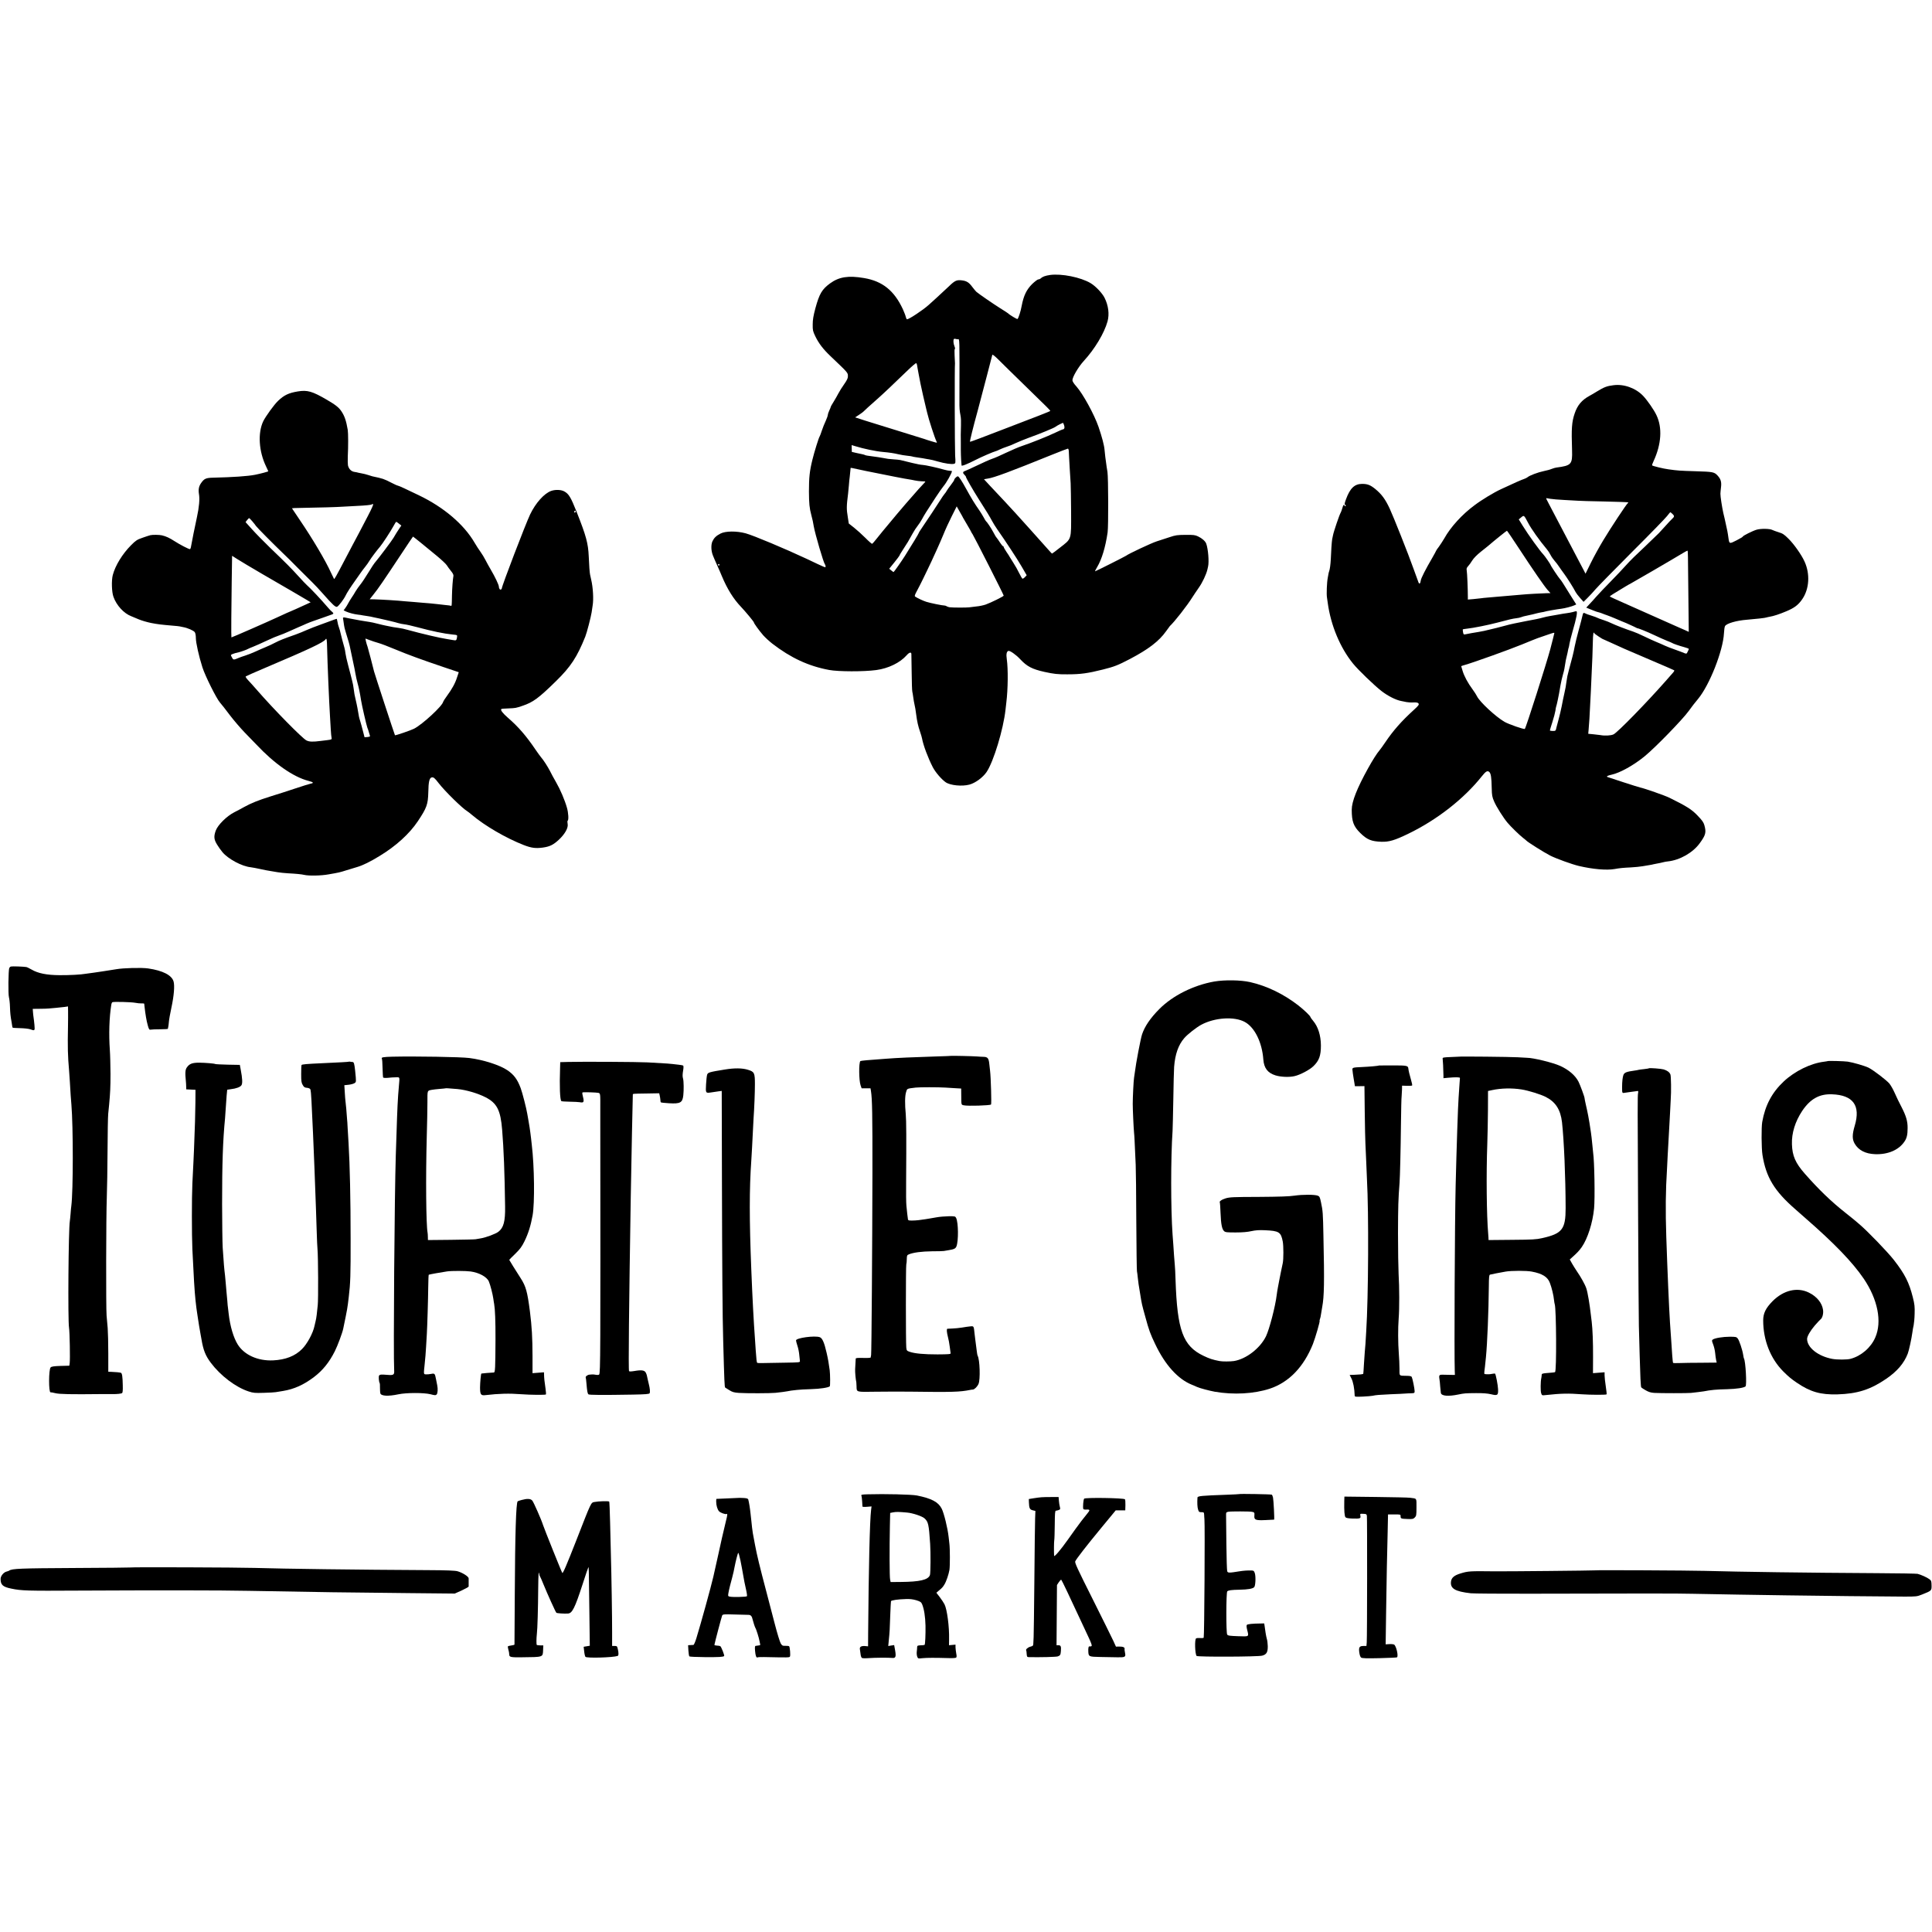<?xml version="1.0" standalone="no"?>
<!DOCTYPE svg PUBLIC "-//W3C//DTD SVG 20010904//EN"
 "http://www.w3.org/TR/2001/REC-SVG-20010904/DTD/svg10.dtd">
<svg version="1.0" xmlns="http://www.w3.org/2000/svg"
 width="2614pt" height="2614pt" viewBox="0 0 2614 2614"
 preserveAspectRatio="xMidYMid meet">
<g transform="translate(0,2614) scale(0.1,-0.1)"
fill="#000000" stroke="none">
<path d="M14205 22419 c-59 -8 -101 -23 -121 -44 -9 -8 -24 -15 -35 -15 -10 0
-47 -28 -83 -62 -78 -78 -116 -157 -143 -298 -12 -69 -42 -163 -56 -176 -6 -6
-110 57 -127 76 -3 3 -51 35 -108 70 -95 60 -286 191 -322 222 -8 7 -33 37
-55 66 -44 60 -76 80 -136 88 -73 10 -99 -1 -179 -79 -42 -39 -118 -110 -169
-157 -52 -47 -99 -89 -105 -95 -76 -69 -266 -195 -294 -195 -5 0 -12 14 -16
30 -3 17 -21 64 -40 106 -117 252 -276 380 -526 422 -212 36 -338 16 -459 -72
-110 -81 -145 -140 -199 -338 -27 -102 -36 -153 -36 -218 -1 -78 2 -91 35
-160 47 -97 107 -176 211 -274 241 -230 230 -217 230 -271 0 -23 -15 -53 -50
-103 -28 -39 -63 -95 -78 -124 -15 -29 -44 -80 -65 -114 -22 -34 -39 -65 -39
-70 -1 -5 -9 -27 -20 -49 -11 -22 -19 -49 -20 -60 0 -11 -13 -47 -28 -80 -16
-33 -39 -91 -52 -130 -12 -38 -26 -74 -30 -80 -12 -15 -75 -219 -98 -315 -38
-153 -47 -242 -47 -430 1 -163 7 -225 32 -318 20 -76 22 -88 33 -152 18 -104
133 -496 151 -515 5 -5 9 -17 9 -27 0 -22 18 -29 -256 101 -288 135 -721 317
-825 345 -121 33 -272 32 -340 -3 -60 -31 -88 -59 -110 -106 -21 -47 -18 -130
7 -191 16 -39 21 -52 68 -157 14 -31 38 -85 52 -120 74 -177 157 -310 260
-418 65 -69 174 -201 174 -210 0 -13 70 -109 125 -173 27 -31 84 -83 125 -115
249 -192 489 -304 770 -356 125 -23 465 -24 636 -1 164 22 322 99 411 200 34
39 62 47 64 19 1 -10 3 -124 4 -253 1 -129 5 -246 9 -260 3 -14 9 -43 11 -65
3 -22 7 -51 10 -65 3 -14 7 -36 10 -50 3 -14 7 -36 10 -50 2 -14 7 -45 10 -70
14 -107 27 -164 55 -245 11 -33 23 -71 25 -85 17 -94 80 -262 146 -391 37 -70
116 -162 174 -203 62 -43 221 -59 321 -32 80 21 183 97 233 171 94 139 227
577 256 845 3 30 8 74 11 97 22 176 25 452 6 583 -10 68 -3 104 21 113 20 7
102 -50 160 -112 91 -98 162 -135 328 -172 127 -28 182 -34 309 -33 180 0 275
13 483 65 155 39 201 57 366 143 251 132 394 242 488 375 26 36 49 68 52 71
59 53 234 276 306 392 17 26 55 84 86 128 48 68 99 176 115 243 2 9 6 27 9 40
16 65 1 243 -25 312 -12 33 -58 73 -110 97 -39 19 -62 22 -170 21 -112 -1
-135 -4 -215 -31 -49 -17 -128 -42 -175 -57 -72 -23 -383 -169 -415 -195 -13
-10 -410 -210 -418 -210 -4 0 9 26 28 58 62 104 111 264 141 467 12 83 10 742
-2 820 -7 39 -15 93 -18 120 -4 28 -9 64 -11 80 -2 17 -7 59 -10 95 -5 64 -35
178 -82 315 -59 170 -210 445 -300 547 -33 36 -53 68 -53 83 0 44 81 181 153
260 149 162 278 377 322 536 27 98 12 217 -41 321 -32 63 -120 156 -187 196
-133 80 -395 133 -552 111z m-1245 -869 c24 0 23 55 21 -820 -1 -117 1 -140
16 -220 5 -25 7 -81 5 -125 -3 -79 -4 -182 -2 -240 0 -16 0 -59 0 -95 0 -36 2
-94 4 -130 3 -36 5 -70 6 -77 0 -14 75 16 195 77 78 40 234 107 266 115 9 2
34 12 55 23 22 11 64 27 94 37 30 9 87 32 125 51 39 18 120 51 180 73 140 50
336 130 355 146 19 16 101 57 104 53 2 -2 8 -17 14 -34 10 -31 2 -54 -20 -54
-4 0 -50 -20 -100 -44 -101 -49 -340 -144 -455 -182 -40 -13 -133 -53 -207
-88 -74 -36 -161 -74 -193 -84 -32 -11 -123 -51 -203 -90 -80 -38 -155 -72
-167 -76 -28 -9 -29 -27 -3 -51 11 -10 20 -23 20 -30 0 -11 98 -182 167 -290
120 -188 155 -246 183 -299 17 -32 49 -84 71 -115 113 -161 270 -400 331 -505
l69 -119 -22 -24 c-13 -12 -27 -23 -33 -23 -6 0 -26 33 -45 73 -19 40 -55 104
-80 142 -25 39 -48 75 -50 80 -2 6 -21 36 -43 67 -21 31 -38 62 -38 67 0 6 -4
11 -9 11 -5 0 -24 23 -42 51 -18 28 -38 56 -44 63 -7 6 -28 41 -47 78 -31 58
-82 134 -99 148 -3 3 -17 25 -30 50 -14 25 -37 63 -52 85 -77 111 -106 159
-187 305 -54 99 -94 159 -108 165 -13 5 -51 -31 -52 -49 0 -6 -20 -35 -43 -65
-24 -31 -50 -67 -57 -80 -7 -14 -20 -33 -29 -42 -9 -10 -36 -49 -61 -89 -49
-77 -154 -236 -237 -358 -29 -42 -53 -80 -53 -85 0 -7 -90 -156 -186 -308 -44
-70 -148 -218 -154 -219 -3 0 -17 10 -32 23 l-27 22 69 85 c38 47 69 89 70 93
0 5 24 46 54 91 54 82 63 97 126 211 18 33 48 79 66 101 18 23 45 63 59 90 28
53 56 98 183 292 46 70 94 138 106 152 39 44 116 180 116 206 0 2 -12 4 -27 4
-14 0 -49 7 -77 15 -88 26 -265 65 -295 65 -16 0 -76 11 -133 25 -128 32 -137
34 -168 41 -14 3 -54 7 -90 9 -61 4 -86 7 -150 20 -14 3 -41 7 -60 10 -160 21
-168 23 -178 29 -5 3 -22 8 -38 11 -16 3 -54 11 -84 18 l-55 13 -1 46 -1 46
46 -14 c115 -36 284 -71 379 -79 90 -8 147 -17 207 -31 33 -8 87 -17 120 -20
33 -3 63 -8 67 -10 4 -2 26 -7 50 -10 24 -3 66 -9 93 -14 28 -6 66 -12 85 -15
19 -2 73 -15 119 -29 94 -27 189 -41 220 -31 20 6 21 11 14 113 -5 87 -8 1212
-2 1247 0 6 -2 52 -5 103 -3 54 -2 92 4 92 5 0 2 16 -6 35 -15 36 -19 87 -7
99 4 3 13 4 21 1 7 -3 22 -5 32 -5z m915 -635 c301 -293 335 -326 335 -335 0
-5 -208 -86 -625 -245 -104 -40 -250 -95 -324 -124 -74 -28 -135 -50 -137 -48
-5 4 42 195 105 423 32 121 89 336 126 479 36 143 68 266 71 274 2 8 33 -15
83 -65 43 -44 208 -205 366 -359z m-1467 284 c2 -13 11 -69 22 -124 10 -55 21
-111 24 -125 6 -34 63 -285 76 -335 6 -22 13 -49 15 -61 18 -82 103 -343 125
-385 6 -10 7 -19 4 -19 -9 0 -142 40 -169 51 -11 4 -162 51 -335 104 -173 53
-379 117 -458 142 l-142 46 52 34 c29 19 55 38 58 42 6 8 94 88 194 176 77 68
201 185 410 387 56 54 106 96 111 94 6 -1 11 -13 13 -27z m2053 -1166 c0 -21
2 -58 4 -83 1 -25 6 -97 9 -160 4 -63 9 -149 12 -190 2 -41 5 -214 6 -385 1
-388 11 -359 -155 -488 -54 -43 -100 -77 -103 -77 -2 0 -19 17 -37 38 -167
187 -410 459 -456 508 -31 33 -101 109 -156 169 -55 59 -139 149 -187 199 -47
50 -85 92 -85 92 1 1 25 5 52 9 79 10 310 96 860 319 116 47 216 85 223 86 7
0 12 -14 13 -37z m-2752 -264 c325 -66 551 -110 585 -114 19 -3 56 -9 81 -15
26 -6 69 -11 96 -12 27 0 49 -2 49 -5 0 -2 -12 -16 -27 -31 -25 -25 -61 -64
-234 -263 -48 -54 -165 -194 -316 -376 -19 -23 -57 -70 -85 -105 -27 -35 -53
-64 -58 -66 -4 -2 -46 34 -91 80 -46 46 -116 109 -154 139 l-71 56 -13 84
c-19 114 -18 149 4 324 2 17 7 64 10 105 3 41 8 95 12 120 3 25 7 61 8 80 2
19 3 37 4 39 1 2 13 0 27 -3 15 -4 92 -20 173 -37z m1321 -634 c0 -1 25 -44
55 -94 30 -51 55 -94 55 -97 0 -3 9 -18 19 -32 21 -31 421 -818 421 -831 0
-10 -176 -97 -245 -121 -30 -10 -85 -22 -122 -25 -37 -4 -81 -9 -98 -12 -35
-5 -227 -5 -268 1 -15 2 -33 9 -40 14 -7 5 -19 9 -27 9 -29 0 -195 34 -245 50
-46 14 -121 50 -153 71 -9 6 -6 20 14 58 14 27 36 69 49 94 27 50 185 380 185
385 0 1 20 45 44 96 24 52 65 146 91 209 25 63 76 174 113 247 l66 132 43 -76
c24 -41 43 -76 43 -78z m-3295 -635 c3 -5 -1 -10 -10 -10 -9 0 -13 5 -10 10 3
6 8 10 10 10 2 0 7 -4 10 -10z"/>
<path d="M21830 20928 c-89 -11 -125 -25 -224 -85 -33 -21 -78 -47 -99 -58
-105 -57 -165 -128 -202 -240 -39 -115 -45 -200 -35 -500 6 -187 -10 -205
-212 -231 -15 -2 -44 -10 -63 -18 -20 -9 -68 -22 -108 -30 -78 -16 -192 -59
-218 -82 -8 -7 -31 -19 -50 -25 -30 -9 -126 -52 -309 -137 -96 -44 -262 -144
-361 -219 -167 -123 -324 -296 -408 -448 -19 -32 -51 -82 -72 -111 -22 -28
-39 -53 -39 -57 0 -3 -23 -45 -51 -94 -92 -157 -152 -276 -156 -307 -5 -42
-20 -55 -31 -25 -5 13 -35 96 -67 184 -70 198 -275 713 -323 815 -60 128 -109
194 -197 266 -65 52 -103 67 -175 67 -102 0 -163 -57 -218 -206 -21 -57 -23
-70 -12 -77 8 -5 11 -13 6 -17 -5 -4 -11 -2 -13 5 -9 23 -19 12 -32 -35 -8
-27 -17 -52 -21 -58 -16 -23 -97 -262 -105 -309 -3 -14 -8 -38 -11 -53 -3 -16
-7 -64 -10 -108 -2 -44 -6 -114 -8 -156 -4 -77 -13 -143 -23 -169 -3 -8 -7
-22 -8 -30 -1 -8 -5 -33 -10 -55 -13 -64 -19 -226 -11 -270 2 -11 7 -42 10
-70 41 -305 168 -609 344 -825 69 -85 287 -295 384 -370 85 -66 197 -123 269
-135 19 -3 50 -10 69 -14 19 -4 61 -7 92 -5 39 2 60 -2 68 -11 14 -17 5 -30
-60 -89 -165 -150 -279 -279 -385 -436 -31 -47 -67 -96 -79 -110 -38 -45 -94
-133 -156 -245 -150 -271 -221 -451 -221 -560 0 -160 24 -225 115 -315 93 -91
149 -114 287 -119 102 -3 178 19 358 106 392 189 757 474 1001 781 53 67 75
79 100 57 22 -20 30 -73 33 -220 2 -97 6 -118 33 -180 29 -69 126 -222 181
-287 44 -53 166 -171 208 -203 22 -17 42 -33 45 -37 15 -19 241 -162 326 -205
79 -40 292 -117 384 -139 191 -45 378 -61 485 -42 65 12 114 17 220 22 55 3
127 10 160 16 33 6 76 13 95 16 19 3 41 7 49 10 8 2 30 7 50 10 20 3 54 10 76
16 22 6 54 12 70 13 163 17 340 118 433 247 81 111 89 146 62 243 -11 39 -30
66 -92 130 -78 83 -151 128 -380 241 -60 30 -341 128 -396 139 -12 2 -113 34
-224 70 -112 37 -209 69 -216 71 -25 7 -3 21 55 33 111 24 298 128 443 247
144 117 515 499 598 614 33 47 90 121 127 164 155 187 338 652 350 888 2 42 8
85 14 96 19 37 155 76 296 87 125 10 256 25 266 31 4 2 24 6 45 10 49 8 130
34 222 73 110 46 163 86 217 165 95 139 107 341 30 509 -41 91 -144 237 -218
309 -57 57 -78 71 -133 87 -35 11 -73 25 -85 31 -33 18 -156 20 -213 3 -54
-16 -186 -82 -186 -93 0 -4 -38 -27 -85 -51 -96 -49 -98 -49 -109 30 -11 80
-14 96 -51 261 -2 8 -10 44 -19 80 -17 77 -40 224 -39 260 0 14 4 53 8 87 9
71 -3 111 -44 156 -46 51 -62 54 -296 61 -221 7 -242 8 -370 26 -71 9 -212 44
-222 53 -3 3 6 30 20 59 105 226 120 451 39 620 -32 70 -124 202 -180 261
-100 106 -261 164 -402 145z m-854 -1537 c27 -5 114 -12 194 -16 80 -4 161 -9
180 -10 19 -2 179 -7 355 -10 176 -4 322 -9 325 -12 2 -2 0 -7 -6 -11 -17 -11
-227 -328 -331 -501 -52 -86 -128 -223 -168 -305 l-73 -148 -22 43 c-13 24
-43 82 -68 129 -128 242 -205 389 -302 575 -40 77 -88 168 -106 202 -33 60
-38 73 -30 73 2 0 25 -4 52 -9z m1651 -203 c29 -27 29 -39 1 -64 -13 -11 -57
-58 -98 -104 -41 -46 -80 -88 -86 -94 -118 -114 -294 -284 -340 -326 -32 -31
-84 -85 -115 -120 -31 -36 -119 -128 -195 -206 -77 -78 -164 -170 -194 -204
-30 -35 -74 -83 -97 -107 l-41 -44 24 -10 c14 -5 46 -18 72 -29 26 -11 56 -21
67 -23 11 -2 34 -10 50 -16 17 -7 48 -19 70 -26 22 -7 78 -30 125 -50 47 -20
107 -46 134 -56 26 -11 70 -31 97 -44 27 -14 50 -25 51 -25 11 2 133 -47 228
-92 63 -30 142 -65 175 -78 33 -13 65 -26 70 -30 15 -10 93 -37 163 -56 34 -9
62 -20 62 -24 0 -4 -7 -21 -16 -38 -16 -33 -11 -33 -89 -1 -11 4 -53 19 -93
34 -41 14 -98 36 -128 50 -30 14 -82 37 -117 51 -34 14 -107 47 -162 74 -55
27 -122 56 -150 65 -97 32 -241 88 -286 110 -25 13 -77 34 -115 46 -38 12 -73
25 -79 29 -5 4 -40 17 -78 29 -37 11 -77 25 -88 32 -26 13 -29 9 -40 -38 -4
-21 -26 -105 -49 -188 -23 -82 -47 -184 -55 -225 -12 -68 -36 -166 -79 -320
-17 -61 -24 -96 -32 -155 -8 -61 -12 -84 -29 -160 -9 -38 -25 -115 -35 -170
-11 -55 -29 -131 -40 -170 -11 -38 -25 -91 -31 -117 -10 -47 -11 -48 -50 -48
-21 0 -39 3 -39 8 0 4 15 55 34 113 19 58 37 128 41 154 3 27 8 52 10 55 2 4
12 42 21 86 18 87 17 83 38 204 8 47 23 110 32 140 9 30 18 66 20 80 4 26 13
76 20 120 3 14 9 41 14 60 5 19 12 50 15 69 3 19 8 37 10 40 2 4 6 27 10 51 4
25 22 97 40 160 56 192 73 280 52 280 -7 0 -28 -5 -47 -11 -19 -5 -55 -12 -80
-15 -25 -3 -76 -11 -115 -19 -38 -7 -90 -16 -115 -20 -25 -4 -67 -13 -95 -21
-27 -9 -133 -31 -235 -49 -102 -19 -223 -45 -270 -59 -72 -20 -160 -42 -290
-72 -26 -6 -111 -21 -170 -30 -19 -3 -51 -9 -72 -14 -36 -7 -36 -7 -43 27 -3
19 -5 36 -3 38 2 2 30 6 63 10 78 8 274 47 400 80 181 48 210 54 258 60 27 3
56 9 66 14 9 5 52 17 96 25 44 9 94 21 110 26 17 5 47 11 69 15 21 3 41 7 45
9 8 5 166 33 226 40 49 6 141 30 176 46 l26 12 -31 49 c-17 26 -40 63 -51 81
-95 155 -122 196 -138 213 -20 21 -127 182 -127 191 0 8 -80 124 -99 143 -44
45 -203 265 -277 385 l-55 89 33 27 c38 32 37 33 93 -73 43 -83 151 -235 256
-361 15 -17 36 -50 48 -74 12 -24 37 -60 55 -80 18 -20 45 -55 59 -77 15 -22
46 -67 71 -100 43 -58 128 -193 154 -245 7 -14 34 -50 60 -79 l48 -54 54 54
c30 30 80 83 110 119 30 35 251 260 490 500 240 239 453 458 475 487 22 29 42
52 44 53 3 0 15 -10 28 -22z m-2077 -466 c200 -305 341 -509 389 -564 l39 -43
-52 -1 c-61 -1 -275 -13 -331 -19 -41 -4 -149 -13 -245 -21 -30 -2 -77 -6
-105 -9 -27 -3 -79 -7 -115 -10 -36 -3 -78 -7 -95 -10 -16 -2 -63 -7 -102 -11
l-73 -6 0 38 c0 100 -9 322 -15 353 -5 27 -2 38 18 60 14 14 39 49 56 77 20
32 62 75 118 120 49 38 99 79 113 91 68 59 235 193 239 192 3 0 76 -107 161
-237z m2288 -119 c0 -49 3 -296 6 -550 l5 -462 -57 26 c-31 13 -70 31 -87 38
-243 109 -589 263 -737 328 -103 45 -188 84 -188 87 0 5 69 49 139 90 14 8 50
30 79 48 29 17 54 32 57 32 4 0 594 343 710 414 33 20 63 36 67 36 3 0 6 -39
6 -87z m-1808 -1030 c0 -5 -25 -102 -55 -218 -51 -191 -328 -1061 -344 -1077
-9 -10 -219 63 -276 96 -119 69 -336 271 -371 345 -9 19 -36 61 -61 95 -63 85
-112 176 -134 249 -10 34 -19 63 -19 64 0 1 26 10 58 19 118 34 595 205 763
274 96 40 192 78 214 86 22 7 78 27 125 43 96 33 100 34 100 24z m542 -2 c3
-8 112 -81 122 -81 2 0 47 -20 98 -44 144 -67 181 -83 528 -231 179 -76 328
-141 332 -144 4 -4 -3 -18 -15 -31 -12 -14 -58 -65 -101 -115 -261 -296 -650
-695 -705 -721 -34 -17 -120 -21 -176 -10 -11 2 -53 7 -93 11 l-73 7 5 57 c3
31 8 97 11 146 5 83 8 136 19 365 4 75 13 269 21 470 2 36 4 125 6 198 2 115
9 155 21 123z"/>
<path d="M4030 20844 c-123 -20 -187 -50 -268 -128 -52 -49 -170 -212 -201
-277 -75 -159 -59 -408 39 -610 16 -34 30 -64 30 -65 0 -5 -105 -33 -180 -48
-98 -19 -298 -33 -565 -39 -99 -2 -123 -13 -165 -74 -30 -43 -38 -87 -28 -148
12 -67 2 -177 -27 -310 -28 -127 -71 -343 -80 -397 -3 -21 -10 -38 -15 -38
-18 0 -138 62 -210 109 -65 42 -113 65 -170 78 -33 8 -127 9 -155 2 -16 -4
-66 -20 -110 -36 -70 -24 -88 -36 -150 -98 -118 -118 -215 -276 -249 -405 -19
-73 -15 -229 9 -295 41 -116 141 -225 242 -263 21 -8 67 -27 103 -43 36 -15
110 -37 165 -48 94 -18 127 -22 300 -37 39 -3 77 -7 85 -9 8 -2 30 -7 48 -10
58 -10 141 -46 157 -68 9 -13 15 -44 15 -80 0 -64 42 -250 89 -397 39 -120
190 -422 237 -475 19 -22 80 -98 133 -170 54 -71 145 -177 202 -236 57 -58
127 -130 155 -160 245 -261 500 -440 706 -494 70 -18 79 -29 31 -38 -16 -3
-109 -32 -208 -65 -99 -33 -247 -81 -330 -106 -167 -52 -270 -94 -360 -144
-33 -19 -94 -51 -135 -72 -102 -52 -221 -170 -250 -246 -29 -80 -26 -120 15
-188 19 -32 53 -80 75 -106 78 -93 263 -192 383 -204 23 -3 83 -14 132 -25 50
-11 110 -23 135 -26 25 -4 68 -11 95 -16 28 -5 93 -12 145 -15 102 -5 183 -13
215 -21 61 -15 231 -12 332 7 143 25 145 25 243 56 47 14 112 34 145 44 72 21
177 72 300 148 223 135 404 300 518 470 121 181 138 229 142 392 2 143 15 197
48 202 23 4 41 -11 92 -78 86 -111 321 -341 387 -380 9 -5 37 -27 63 -49 174
-148 462 -315 700 -408 103 -40 161 -48 258 -35 95 13 144 37 220 108 83 78
129 162 117 215 -4 20 -4 38 1 41 15 9 10 106 -10 175 -30 106 -90 246 -146
343 -29 50 -67 120 -84 155 -32 62 -87 147 -121 186 -10 11 -44 58 -76 105
-124 183 -230 306 -371 428 -74 65 -104 105 -90 119 3 3 45 7 94 8 99 4 104 5
192 35 145 49 217 102 455 335 198 194 283 323 395 601 22 55 76 264 86 329 3
22 9 65 14 95 14 83 5 241 -20 347 -6 27 -13 57 -15 68 -6 28 -13 123 -18 245
-8 180 -34 276 -165 607 -78 195 -104 239 -164 273 -43 25 -121 28 -179 8 -95
-34 -210 -162 -285 -318 -60 -125 -383 -968 -383 -1000 0 -5 -5 -12 -11 -16
-13 -8 -29 13 -29 38 0 24 -53 135 -108 228 -24 41 -58 102 -74 134 -17 33
-47 83 -67 110 -21 28 -56 83 -79 122 -145 250 -420 483 -757 644 -60 28 -147
69 -191 91 -45 21 -87 39 -93 39 -6 0 -44 17 -84 38 -106 54 -115 57 -257 87
-3 0 -27 8 -55 17 -27 9 -66 19 -86 22 -20 3 -42 8 -50 10 -8 3 -31 8 -53 11
-43 6 -77 40 -88 89 -3 16 -4 73 -2 125 7 126 6 318 -1 356 -21 124 -43 187
-86 251 -36 53 -78 86 -203 159 -192 111 -256 130 -386 109z m947 -1686 c-99
-190 -154 -295 -207 -393 -21 -38 -66 -124 -100 -190 -131 -250 -145 -274
-151 -267 -3 4 -21 41 -40 82 -71 159 -250 461 -425 718 -57 84 -104 154 -104
155 0 2 55 4 123 5 247 4 494 11 572 17 44 3 127 7 185 10 112 5 191 13 199
20 2 3 11 5 18 5 10 0 -15 -56 -70 -162z m2813 63 c0 -6 -4 -13 -10 -16 -5 -3
-10 1 -10 9 0 9 5 16 10 16 6 0 10 -4 10 -9z m-4374 -137 c21 -25 43 -52 47
-60 9 -16 232 -241 357 -361 47 -44 144 -140 215 -213 72 -72 157 -157 190
-189 33 -32 95 -98 138 -147 140 -159 178 -194 199 -183 23 12 92 104 113 149
18 39 68 116 135 210 25 34 56 79 70 100 14 20 41 57 61 81 20 24 46 62 59 84
19 32 94 133 143 190 32 37 145 211 175 267 20 37 39 68 43 68 4 0 21 -12 38
-26 l31 -25 -19 -27 c-23 -33 -71 -109 -87 -139 -16 -30 -207 -284 -241 -322
-16 -17 -60 -82 -98 -146 -39 -64 -87 -137 -108 -162 -21 -26 -50 -67 -65 -92
-14 -26 -40 -66 -57 -91 -16 -25 -37 -58 -45 -75 -8 -16 -25 -44 -38 -62 l-23
-31 33 -16 c41 -18 103 -35 160 -42 24 -2 54 -7 66 -10 13 -3 43 -7 65 -10 23
-3 60 -10 82 -16 22 -5 58 -13 80 -17 71 -15 219 -50 255 -62 19 -6 55 -13 80
-16 25 -2 104 -20 175 -39 201 -54 364 -88 477 -99 65 -6 66 -7 62 -33 -8 -49
-10 -50 -56 -42 -24 5 -61 11 -83 14 -94 14 -333 70 -530 124 -38 11 -92 23
-120 26 -27 4 -61 9 -75 11 -57 12 -76 15 -105 21 -16 3 -64 14 -106 25 -42
11 -91 22 -110 24 -43 5 -196 32 -269 47 -102 21 -93 23 -85 -24 4 -24 8 -55
10 -69 1 -14 11 -55 22 -90 36 -114 53 -174 62 -224 6 -28 22 -104 36 -170 15
-66 30 -145 35 -175 5 -30 17 -86 28 -125 17 -61 30 -122 47 -230 10 -66 74
-342 85 -370 7 -16 16 -43 20 -60 4 -16 11 -37 14 -46 6 -14 0 -17 -32 -21
l-40 -3 -22 85 c-12 47 -28 106 -36 131 -16 49 -20 71 -30 134 -3 22 -12 67
-19 100 -8 33 -16 71 -19 85 -3 14 -7 34 -10 46 -2 12 -7 45 -11 75 -3 30 -13
81 -22 114 -8 33 -17 67 -19 75 -2 8 -17 67 -34 130 -17 63 -33 135 -36 160
-3 25 -9 59 -14 75 -15 49 -48 178 -54 205 -2 14 -11 44 -19 67 -9 22 -18 58
-21 79 -4 21 -8 39 -9 41 -2 1 -26 -6 -53 -17 -27 -10 -101 -37 -164 -60 -63
-22 -149 -56 -190 -74 -41 -19 -109 -46 -150 -61 -163 -57 -217 -79 -275 -109
-33 -18 -91 -45 -130 -61 -38 -16 -102 -43 -142 -62 -39 -18 -100 -42 -135
-53 -35 -11 -72 -24 -83 -29 -81 -34 -78 -34 -104 17 -11 20 -9 23 16 33 27
10 38 14 84 24 27 6 111 36 124 45 6 4 37 17 70 30 33 13 115 49 182 81 67 32
144 64 170 72 26 8 84 32 128 52 44 20 105 47 135 60 30 13 78 33 105 46 28
12 68 28 90 35 22 7 85 29 140 49 55 20 108 39 118 42 9 3 17 9 17 14 0 4 -8
14 -17 21 -10 7 -33 31 -52 53 -99 116 -238 263 -292 311 -13 11 -62 63 -109
115 -98 108 -165 176 -382 384 -85 83 -196 195 -246 251 l-90 100 21 27 c12
15 24 27 28 27 3 0 23 -21 45 -46z m2276 -286 c55 -46 153 -126 217 -178 63
-52 125 -110 136 -128 11 -18 37 -53 57 -78 24 -29 35 -51 33 -65 -9 -47 -18
-170 -20 -269 -2 -131 -3 -142 -12 -137 -5 3 -39 8 -78 11 -38 4 -81 9 -95 11
-14 2 -61 7 -105 11 -44 3 -93 8 -110 9 -16 2 -68 6 -115 10 -47 3 -103 8
-125 10 -93 10 -302 23 -412 26 l-61 1 53 67 c61 75 127 172 363 528 92 139
168 253 170 253 2 0 48 -37 104 -82z m-2142 -425 c151 -88 334 -194 405 -235
72 -42 156 -92 189 -111 l59 -36 -67 -31 c-36 -16 -96 -43 -132 -60 -36 -16
-67 -30 -69 -30 -4 0 -94 -41 -180 -81 -135 -63 -621 -276 -624 -273 -4 4 -1
434 4 759 2 105 4 225 4 267 l1 78 68 -43 c37 -24 191 -116 342 -204z m876
-1006 c4 -185 26 -715 39 -922 2 -38 7 -115 10 -170 3 -55 8 -107 11 -117 6
-21 0 -25 -58 -32 -27 -3 -67 -8 -90 -11 -108 -14 -153 -12 -192 7 -58 30
-439 417 -666 678 -45 52 -101 114 -123 137 -25 26 -37 46 -32 51 6 5 125 58
265 117 592 251 790 344 815 385 14 23 19 -3 21 -123z m574 113 c28 -11 81
-29 118 -39 37 -10 139 -49 227 -86 183 -76 350 -137 651 -239 l211 -71 -24
-72 c-25 -80 -68 -156 -138 -252 -26 -35 -48 -70 -49 -76 -8 -55 -282 -308
-395 -365 -43 -22 -251 -93 -257 -88 -5 6 -273 824 -283 863 -15 64 -82 319
-88 335 -14 36 -32 110 -27 110 2 0 26 -9 54 -20z"/>
<path d="M148 13063 c-9 -2 -19 -12 -23 -21 -12 -33 -16 -351 -4 -395 6 -23
13 -82 14 -132 3 -85 7 -125 22 -205 3 -19 7 -43 8 -52 1 -10 4 -20 6 -22 2
-3 48 -6 102 -7 54 -1 115 -8 135 -15 64 -23 65 -22 58 59 -4 39 -9 86 -12
102 -3 17 -6 49 -8 73 l-3 42 91 1 c50 0 107 2 126 4 19 2 64 6 100 9 36 4 86
9 113 12 l47 7 1 -64 c1 -35 0 -125 -1 -199 -6 -293 -3 -404 15 -610 2 -25 6
-90 10 -145 7 -131 16 -260 21 -310 25 -300 25 -1169 -1 -1370 -3 -16 -7 -64
-10 -105 -3 -41 -8 -86 -10 -100 -19 -108 -28 -1346 -11 -1445 9 -51 16 -428
9 -476 l-5 -37 -119 -3 c-91 -3 -122 -8 -134 -20 -27 -27 -28 -342 -1 -337 6
1 36 -4 66 -12 53 -13 204 -17 615 -12 77 0 151 1 165 0 50 -1 109 5 121 13 9
5 12 38 10 106 -2 115 -9 163 -25 169 -13 5 -70 11 -131 13 l-40 1 0 247 c0
137 -4 291 -8 343 -4 52 -11 129 -15 170 -9 104 -7 1350 3 1600 4 113 9 396
10 630 1 234 5 459 9 500 4 41 9 95 12 120 15 159 19 237 19 420 -1 113 -4
259 -9 325 -15 212 -8 438 20 614 2 13 8 27 14 31 14 9 256 3 312 -8 25 -5 62
-9 82 -8 20 1 36 -1 37 -4 0 -3 2 -23 5 -45 11 -97 26 -188 43 -247 16 -57 20
-63 42 -59 13 3 70 5 127 5 56 0 102 3 103 6 0 3 3 14 5 25 3 11 7 43 9 70 2
28 17 113 34 191 35 163 46 299 29 356 -25 84 -145 146 -343 175 -87 13 -334
7 -435 -11 -27 -5 -116 -19 -140 -22 -8 -1 -28 -4 -45 -7 -16 -3 -68 -11 -115
-17 -47 -6 -96 -13 -110 -15 -65 -12 -219 -20 -355 -19 -173 1 -292 25 -378
76 -28 16 -60 32 -71 34 -33 6 -190 12 -208 7z"/>
<path d="M16429 12860 c-282 -50 -564 -191 -745 -374 -120 -121 -196 -233
-232 -341 -19 -56 -84 -397 -97 -510 -4 -27 -8 -61 -11 -75 -7 -39 -18 -266
-18 -355 0 -84 12 -335 18 -395 4 -32 7 -89 22 -430 3 -58 7 -400 8 -760 2
-360 6 -666 9 -680 3 -14 8 -52 11 -85 7 -68 11 -93 33 -225 22 -139 22 -136
70 -310 48 -177 67 -229 133 -366 134 -282 307 -473 495 -549 22 -9 54 -22 70
-30 40 -18 166 -51 241 -65 255 -44 529 -29 744 41 259 86 459 293 584 605 33
85 100 314 90 314 -2 0 0 10 5 23 5 12 12 44 15 70 4 26 11 70 16 96 26 139
30 333 16 956 -6 314 -8 341 -33 458 -14 68 -20 80 -42 89 -41 17 -207 17
-316 1 -73 -11 -203 -15 -485 -17 -344 -1 -392 -3 -448 -20 -54 -16 -91 -44
-77 -57 2 -3 6 -66 9 -141 6 -153 19 -218 48 -245 17 -16 39 -18 157 -18 92 0
161 6 213 18 56 12 105 16 180 12 194 -8 219 -24 244 -154 11 -61 11 -239 0
-290 -10 -45 -45 -216 -50 -246 -3 -16 -10 -55 -16 -85 -6 -30 -13 -75 -16
-100 -18 -154 -99 -464 -145 -560 -80 -163 -268 -308 -434 -335 -47 -7 -159
-8 -195 0 -93 18 -136 32 -217 71 -278 133 -355 344 -378 1030 -2 83 -7 173
-10 200 -2 27 -7 83 -10 124 -2 41 -7 109 -10 150 -3 41 -7 102 -10 135 -25
347 -25 1049 0 1405 2 30 6 222 10 425 3 204 8 402 11 440 13 170 57 297 137
389 42 50 167 148 232 182 182 97 446 114 587 37 134 -73 234 -275 251 -508 9
-117 59 -182 165 -215 72 -22 184 -27 257 -10 76 17 205 85 256 135 77 75 101
141 101 280 -1 136 -38 253 -105 333 -21 24 -37 48 -37 52 0 14 -88 98 -164
157 -198 154 -426 264 -651 315 -128 29 -345 32 -486 8z"/>
<path d="M12867 11854 c-1 -1 -94 -5 -207 -8 -291 -9 -528 -19 -675 -31 -78
-6 -98 -7 -260 -20 -44 -4 -82 -9 -84 -11 -23 -22 -20 -265 3 -329 l14 -40 60
0 60 0 6 -36 c17 -107 21 -314 20 -1109 -2 -1012 -12 -2436 -18 -2465 -3 -11
-5 -25 -5 -31 -1 -6 -36 -9 -101 -7 -75 2 -100 0 -102 -9 -1 -7 -2 -31 -3 -53
-1 -22 -4 -62 -5 -90 -2 -40 7 -139 16 -177 1 -5 2 -29 3 -55 2 -81 -10 -77
258 -73 131 2 337 2 458 1 581 -8 682 -5 825 24 8 2 23 4 32 4 22 1 60 38 77
76 27 58 18 333 -12 383 -3 4 -7 27 -10 52 -13 101 -21 165 -22 170 -1 3 -5
37 -9 75 -11 106 -10 104 -59 99 -23 -2 -73 -9 -112 -16 -38 -6 -97 -12 -130
-13 -33 -1 -63 -3 -67 -3 -12 -3 -9 -46 7 -109 9 -32 20 -92 25 -134 5 -41 10
-81 12 -89 2 -12 -28 -14 -177 -15 -184 0 -309 11 -380 36 -36 13 -39 17 -43
59 -7 70 -7 1092 0 1120 4 14 7 48 7 76 1 47 4 53 29 63 61 25 172 39 311 41
80 0 153 2 161 4 8 1 38 6 65 11 74 12 94 22 106 52 29 76 26 320 -4 383 -12
24 -16 25 -103 24 -50 -1 -122 -7 -160 -14 -38 -6 -82 -14 -99 -17 -16 -2 -41
-6 -55 -9 -58 -10 -128 -18 -179 -18 -42 -1 -55 3 -56 15 -4 24 -15 117 -21
184 -4 33 -6 182 -4 330 4 590 3 824 -5 910 -13 136 -12 245 4 297 15 51 7 48
131 63 47 6 307 6 400 0 41 -3 107 -7 145 -9 l70 -4 1 -98 c1 -127 -1 -121 35
-129 53 -12 353 -3 368 11 8 7 -2 365 -13 454 -3 19 -8 63 -11 98 -8 75 -23
92 -78 93 -23 0 -62 3 -87 5 -43 4 -350 11 -353 8z"/>
<path d="M5310 11843 c-123 -3 -154 -9 -144 -25 5 -7 9 -65 10 -130 2 -65 5
-122 8 -127 4 -5 32 -7 64 -4 31 4 80 7 107 7 57 1 53 12 42 -119 -15 -162
-22 -313 -32 -640 -3 -99 -8 -234 -10 -300 -17 -515 -34 -2702 -22 -2903 4
-64 -6 -71 -92 -64 -85 7 -103 5 -112 -10 -9 -13 -3 -84 8 -101 3 -5 5 -34 4
-65 0 -31 2 -64 5 -74 11 -37 107 -42 244 -13 109 23 345 23 434 1 61 -16 70
-16 84 -3 14 15 18 74 8 122 -2 11 -9 47 -16 81 -16 82 -18 84 -67 75 -23 -5
-54 -7 -70 -6 -32 1 -32 1 -18 130 12 122 13 132 20 245 3 58 8 134 10 170 6
100 17 456 19 637 1 90 4 164 7 166 5 4 179 35 249 45 64 9 256 8 318 -1 115
-16 219 -73 246 -135 20 -46 52 -171 61 -235 4 -27 8 -59 11 -70 12 -67 19
-233 18 -477 -2 -398 -4 -450 -23 -450 -32 -1 -166 -12 -168 -14 -7 -6 -17
-121 -18 -187 0 -97 11 -113 74 -105 181 21 319 25 487 12 117 -9 323 -11 330
-3 3 3 1 38 -5 79 -13 83 -20 150 -20 192 l-1 29 -77 -6 -78 -6 0 232 c-1 253
-9 393 -35 602 -35 270 -54 340 -126 452 -64 99 -154 244 -154 247 0 2 36 39
81 82 66 65 89 96 125 169 51 104 85 211 110 351 30 165 24 667 -11 954 -2 19
-7 60 -10 90 -4 30 -8 66 -10 80 -2 14 -7 45 -10 70 -4 25 -11 68 -16 95 -5
28 -12 66 -15 85 -11 70 -66 286 -90 350 -45 118 -90 179 -178 239 -102 70
-326 142 -516 166 -115 15 -729 25 -1040 18z m880 -438 c113 -10 277 -58 381
-112 153 -79 202 -175 223 -439 21 -252 34 -588 40 -1039 3 -200 -20 -287 -91
-341 -38 -29 -169 -78 -238 -89 -22 -4 -53 -9 -70 -12 -16 -3 -168 -6 -337 -8
l-308 -3 -1 42 c0 22 -2 49 -4 59 -20 107 -26 737 -11 1297 5 168 9 376 9 462
0 172 -4 160 62 173 17 3 64 9 105 12 41 3 76 7 78 8 3 3 41 0 162 -10z"/>
<path d="M19737 11843 c-1 -1 -51 -3 -112 -5 -89 -3 -109 -7 -106 -19 3 -13
10 -149 11 -231 l0 -36 63 6 c100 9 162 8 160 -3 0 -5 -4 -57 -8 -115 -3 -58
-8 -125 -10 -150 -8 -91 -28 -695 -40 -1189 -12 -475 -20 -2293 -12 -2510 l2
-54 -60 1 c-33 0 -77 1 -97 2 -53 3 -61 -5 -53 -54 4 -22 9 -70 11 -106 3 -36
7 -75 9 -87 9 -41 98 -49 235 -21 84 17 95 18 240 19 95 1 155 -4 203 -15 89
-22 99 -15 96 68 -2 54 -30 201 -41 211 -2 2 -19 1 -38 -3 -30 -7 -68 -8 -103
-3 -5 1 -6 18 -3 39 5 34 8 63 21 190 18 186 36 615 39 955 1 130 4 158 16
161 15 5 147 30 210 41 79 14 286 14 356 0 143 -27 214 -72 244 -153 25 -65
50 -168 56 -232 3 -25 7 -51 10 -58 21 -67 26 -904 4 -917 -4 -3 -46 -8 -94
-11 -78 -6 -86 -9 -87 -28 0 -12 -3 -30 -5 -41 -11 -47 -12 -177 -2 -205 10
-31 11 -31 67 -25 202 22 300 24 486 10 112 -8 324 -9 332 -1 3 3 -2 52 -11
110 -9 58 -16 124 -16 147 l0 42 -78 -6 -79 -6 1 222 c1 193 -6 370 -18 472
-2 17 -7 57 -11 90 -16 145 -44 311 -62 363 -16 50 -75 156 -128 232 -17 25
-46 71 -64 102 l-32 57 42 38 c61 55 87 83 121 131 79 114 147 326 166 522 13
136 5 636 -13 755 -2 17 -6 57 -9 90 -8 83 -16 155 -21 185 -2 14 -11 72 -20
130 -9 58 -24 134 -32 170 -8 36 -17 74 -19 85 -2 11 -6 32 -10 47 -3 15 -5
29 -5 30 3 9 -60 181 -82 223 -43 84 -131 160 -247 213 -99 45 -366 110 -450
110 -8 0 -64 3 -125 7 -93 6 -793 13 -798 8z m848 -443 c94 -15 256 -65 328
-101 135 -69 201 -172 221 -344 27 -242 48 -742 49 -1160 0 -287 -46 -346
-318 -407 -78 -18 -132 -21 -407 -23 l-318 -3 -1 32 c-1 17 -3 42 -4 56 -21
242 -27 805 -12 1210 4 113 8 321 9 462 l1 257 56 12 c119 26 268 29 396 9z"/>
<path d="M24727 11783 c-2 -1 -23 -5 -48 -8 -181 -22 -395 -127 -544 -266
-160 -150 -252 -323 -292 -549 -13 -74 -11 -356 3 -445 48 -303 160 -489 449
-740 44 -38 82 -72 85 -75 3 -3 25 -23 50 -44 387 -337 634 -593 786 -816 190
-281 250 -581 157 -795 -59 -138 -191 -252 -335 -290 -46 -13 -182 -13 -247
-1 -193 36 -341 154 -341 270 0 35 42 108 102 179 34 39 70 78 79 85 26 18 42
78 35 128 -13 95 -84 182 -192 235 -156 77 -342 33 -490 -115 -93 -94 -128
-165 -128 -261 0 -267 98 -516 271 -690 71 -71 111 -104 185 -154 183 -124
320 -163 548 -157 271 8 446 64 660 210 148 101 242 211 292 341 17 43 52 207
63 290 3 28 11 70 17 95 5 25 12 95 13 155 3 95 0 126 -25 225 -50 198 -107
311 -253 499 -87 112 -364 399 -474 491 -36 30 -71 60 -77 65 -6 6 -54 44
-106 85 -194 153 -358 311 -551 530 -127 145 -169 241 -174 398 -5 151 43 306
138 450 109 163 233 233 404 226 286 -10 389 -152 308 -424 -36 -121 -36 -184
-1 -244 52 -89 145 -137 275 -142 172 -7 319 55 396 167 34 48 45 95 45 186 1
93 -20 164 -84 288 -29 55 -70 139 -91 188 -21 48 -54 105 -72 127 -42 48
-217 182 -281 214 -51 25 -209 71 -282 82 -47 7 -268 13 -273 7z"/>
<path d="M4718 11775 c-3 -3 -131 -10 -353 -20 -221 -10 -279 -15 -285 -25 -3
-5 -5 -60 -5 -122 0 -95 3 -119 21 -148 16 -29 27 -36 57 -38 22 -2 41 -10 46
-20 5 -9 12 -78 15 -152 12 -250 16 -335 21 -440 3 -58 7 -166 10 -240 3 -74
7 -184 10 -245 3 -60 7 -182 10 -270 3 -88 8 -209 10 -270 3 -60 7 -198 10
-305 3 -107 8 -217 11 -245 9 -94 12 -680 3 -755 -4 -41 -11 -100 -14 -130 -3
-30 -11 -73 -17 -95 -5 -22 -11 -47 -13 -55 -19 -95 -98 -243 -169 -313 -94
-95 -224 -145 -392 -153 -206 -9 -390 74 -478 216 -57 92 -103 247 -122 415
-3 33 -8 68 -9 77 -2 9 -7 57 -10 105 -4 48 -9 102 -11 118 -2 17 -6 64 -9
105 -3 41 -8 91 -10 110 -13 106 -16 146 -32 380 -4 63 -7 327 -8 585 0 552
10 858 40 1165 2 19 6 78 9 130 8 122 18 255 20 256 0 1 22 4 48 7 75 9 129
29 145 54 16 25 13 90 -10 211 l-12 64 -163 3 c-89 2 -166 6 -170 9 -12 7
-130 17 -216 18 -94 0 -132 -14 -167 -63 -23 -32 -26 -72 -14 -189 2 -19 4
-52 4 -72 l1 -37 63 -3 62 -3 -1 -170 c-2 -160 -6 -321 -19 -635 -6 -135 -7
-169 -22 -460 -9 -199 -9 -689 0 -895 18 -379 29 -561 42 -685 10 -93 16 -136
20 -160 3 -14 7 -41 9 -60 5 -43 34 -215 41 -250 3 -14 8 -41 11 -60 24 -146
54 -222 126 -318 132 -176 337 -331 511 -388 64 -21 86 -23 207 -19 74 2 146
6 160 9 14 2 58 10 99 16 151 25 280 83 420 189 119 91 206 199 282 350 37 74
102 248 113 304 57 276 56 269 75 430 22 183 26 294 25 782 0 540 -10 996 -28
1300 -4 61 -9 151 -12 200 -2 50 -6 110 -9 135 -2 25 -7 83 -10 130 -4 47 -9
94 -11 105 -2 11 -6 63 -9 116 l-6 96 56 6 c31 3 67 13 80 21 26 17 26 12 10
171 -10 91 -16 115 -34 116 -9 0 -24 2 -33 4 -9 2 -18 2 -20 0z"/>
<path d="M7688 11772 l-108 -3 -2 -72 c-9 -260 -2 -436 17 -455 4 -4 55 -7
113 -8 59 -1 121 -4 137 -7 53 -11 60 2 43 72 -13 55 -13 61 1 62 43 3 179 -2
204 -7 30 -6 30 -6 29 -204 0 -52 0 -149 0 -215 3 -3123 2 -3364 -15 -3392 -4
-6 -22 -8 -44 -4 -21 4 -44 6 -50 5 -7 -1 -24 -2 -37 -3 -26 -1 -59 -27 -51
-40 2 -4 7 -41 10 -82 8 -99 14 -132 26 -144 10 -10 187 -11 602 -4 168 3 220
7 226 18 9 15 5 65 -11 126 -6 22 -12 49 -14 60 -11 56 -14 67 -26 92 -16 34
-59 40 -156 23 -44 -7 -67 -8 -71 -1 -10 16 -1 867 23 2346 9 519 26 1364 28
1393 2 15 -10 14 190 17 l167 3 7 -31 c4 -18 8 -44 9 -59 0 -15 3 -30 7 -33 3
-3 53 -9 111 -12 152 -9 181 8 192 107 8 71 6 192 -3 225 -9 32 -9 54 3 126 4
26 3 49 -2 52 -4 3 -30 8 -58 11 -145 17 -132 16 -425 32 -131 7 -886 11
-1072 6z"/>
<path d="M18657 11724 c-7 -6 -122 -16 -229 -21 -119 -5 -131 -8 -130 -33 0
-12 12 -97 16 -117 2 -11 7 -41 11 -65 l7 -44 64 0 65 1 4 -350 c3 -192 6
-384 9 -425 2 -41 7 -151 11 -245 3 -93 8 -201 10 -240 25 -453 20 -1590 -10
-2060 -3 -44 -7 -118 -10 -165 -3 -47 -8 -101 -10 -120 -2 -19 -7 -91 -11
-160 -3 -69 -8 -126 -9 -128 -5 -6 -55 -11 -122 -13 l-62 -2 23 -46 c25 -48
42 -138 45 -234 1 -16 11 -17 110 -13 60 3 119 8 132 11 43 10 92 14 249 21
85 3 171 7 190 9 19 2 56 3 83 4 44 1 47 3 47 29 0 31 -28 170 -39 192 -6 10
-25 15 -67 15 -108 2 -99 -7 -99 98 0 50 -4 142 -9 202 -11 146 -12 345 -2
475 11 134 10 425 -1 605 -4 77 -8 325 -8 550 1 361 4 466 21 680 6 84 15 432
19 795 2 190 6 359 9 375 2 17 4 56 5 88 l1 58 65 -2 c36 -1 68 1 71 4 4 3 -3
37 -14 74 -21 72 -34 126 -37 156 -4 39 -20 42 -211 42 -102 0 -186 -1 -187
-1z"/>
<path d="M9805 11669 c-204 -33 -226 -39 -237 -68 -5 -14 -12 -74 -15 -132 -7
-121 -6 -121 72 -109 28 4 70 11 95 14 l45 6 3 -1238 c3 -1187 7 -1803 17
-2147 15 -552 18 -624 27 -629 2 -1 26 -17 54 -34 43 -27 64 -33 130 -38 104
-7 429 -6 496 1 82 9 130 15 161 21 16 3 38 7 50 9 12 1 47 5 77 9 30 4 118 9
195 11 120 3 234 21 252 38 7 7 6 157 -1 217 -13 97 -22 150 -42 237 -32 140
-58 199 -93 211 -69 24 -321 -10 -321 -44 0 -8 9 -40 19 -72 11 -31 22 -86 25
-122 4 -36 8 -74 9 -85 2 -18 -6 -19 -203 -22 -113 -1 -242 -4 -287 -5 -45 -2
-84 0 -88 3 -7 8 -11 40 -20 169 -3 52 -8 120 -10 150 -18 245 -34 546 -50
945 -27 673 -27 1089 0 1470 3 39 7 115 10 170 5 116 16 318 20 390 11 153 19
365 19 475 0 153 -7 169 -92 195 -77 25 -184 26 -317 4z"/>
<path d="M22309 11686 c-2 -3 -31 -7 -64 -11 -33 -3 -67 -8 -75 -10 -8 -3 -33
-7 -55 -10 -108 -15 -137 -26 -150 -59 -11 -29 -18 -89 -18 -166 0 -79 1 -81
31 -76 15 3 50 8 77 11 28 3 64 8 82 11 31 6 31 5 26 -28 -7 -40 -7 -136 1
-1718 3 -685 8 -1328 10 -1430 3 -102 8 -284 11 -405 7 -267 14 -415 21 -426
2 -4 29 -22 59 -39 42 -24 71 -33 118 -36 84 -5 453 -5 497 0 19 2 62 7 95 11
32 4 67 8 76 10 96 19 172 26 314 29 134 4 226 18 252 38 19 15 1 341 -21 377
-3 3 -7 26 -11 51 -10 67 -53 195 -74 221 -17 21 -27 23 -107 23 -93 0 -202
-18 -230 -38 -14 -11 -14 -17 5 -66 12 -30 24 -82 27 -115 3 -33 9 -76 13 -96
l8 -35 -206 -2 c-113 0 -245 -2 -293 -4 -47 -2 -88 -1 -91 2 -3 3 -8 50 -12
105 -3 55 -8 123 -10 150 -4 45 -9 119 -20 290 -13 198 -35 711 -50 1160 -12
359 -9 625 10 925 2 25 6 106 9 180 7 137 13 249 21 375 2 39 7 129 11 200 3
72 8 150 9 175 8 110 5 318 -4 342 -12 31 -43 54 -92 69 -35 10 -193 22 -200
15z"/>
<path d="M11742 5922 c-84 -2 -93 -5 -87 -20 4 -9 8 -44 10 -77 1 -33 3 -64 4
-69 0 -4 28 -6 62 -3 l61 5 -6 -47 c-18 -148 -33 -785 -40 -1671 l-1 -175 -43
4 c-53 3 -75 -12 -67 -48 3 -15 7 -44 9 -65 2 -21 10 -43 18 -48 7 -5 50 -6
98 -2 82 6 254 7 314 2 44 -4 52 17 37 102 l-13 72 -40 -6 -40 -7 7 73 c12
118 14 154 20 343 4 99 8 185 10 191 4 13 97 26 206 29 51 2 95 -4 138 -17 54
-17 64 -24 77 -53 27 -65 43 -168 46 -290 2 -115 -4 -255 -12 -260 -4 -3 -28
-6 -54 -6 -39 -2 -46 -5 -47 -23 0 -12 -2 -39 -5 -62 -3 -22 0 -53 6 -68 10
-27 11 -28 73 -21 60 6 169 6 352 1 50 -2 95 1 101 6 8 6 9 23 2 56 -5 26 -9
63 -10 83 l0 37 -44 -4 -44 -4 1 82 c4 167 -27 404 -62 472 -11 22 -41 66 -65
98 l-45 58 31 27 c47 39 56 49 78 85 25 40 58 138 68 198 8 54 8 286 -1 355
-3 28 -8 67 -10 89 -13 120 -63 323 -94 384 -46 90 -137 138 -335 178 -73 14
-438 23 -664 16z m531 -247 c74 -6 205 -50 235 -78 52 -48 59 -77 77 -347 8
-118 6 -397 -3 -421 -25 -65 -136 -91 -398 -93 l-134 -1 -7 35 c-8 37 -9 421
-3 722 l4 178 40 8 c41 8 80 7 189 -3z"/>
<path d="M16768 5925 c-2 -2 -79 -5 -173 -9 -338 -12 -391 -17 -393 -38 -5
-67 -2 -133 8 -162 10 -32 15 -36 46 -36 31 0 34 -2 36 -32 0 -18 3 -46 4 -63
8 -81 -1 -1588 -10 -1603 -3 -5 -25 -7 -48 -5 -24 2 -49 0 -55 -5 -21 -14 -15
-209 7 -237 12 -15 833 -12 888 4 59 16 76 47 75 128 -1 35 -6 79 -12 96 -5
18 -13 55 -17 82 -4 28 -10 68 -13 90 l-6 40 -50 -1 c-109 -1 -176 -8 -185
-19 -6 -8 -5 -30 4 -66 24 -97 32 -92 -122 -87 -114 4 -137 7 -148 22 -16 22
-15 569 1 585 15 14 54 20 167 22 111 2 176 13 197 34 18 17 24 141 9 189 -10
31 -16 36 -42 37 -56 2 -110 -2 -166 -11 -142 -23 -158 -23 -166 2 -4 13 -9
176 -11 363 -2 187 -4 359 -4 383 -1 50 0 51 32 58 31 6 286 6 318 -1 33 -6
36 -11 33 -49 -6 -60 14 -69 147 -63 64 3 118 6 120 6 6 1 -7 261 -15 299 -4
18 -11 35 -17 39 -10 6 -433 13 -439 8z"/>
<path d="M14090 5882 c-19 -1 -65 -7 -102 -13 l-68 -11 1 -41 c3 -83 11 -101
51 -111 l37 -9 -4 -106 c-2 -58 -7 -432 -10 -831 -4 -399 -8 -745 -10 -770 -2
-25 -3 -62 -4 -82 -1 -35 -4 -38 -41 -48 -35 -9 -67 -40 -55 -51 2 -3 5 -24 6
-47 3 -38 6 -42 28 -43 153 -3 372 2 393 10 33 12 38 21 42 73 5 62 -2 78 -33
78 l-26 0 3 407 3 408 25 38 c14 21 28 35 33 33 7 -5 116 -234 291 -611 16
-33 51 -109 79 -169 39 -83 48 -112 39 -118 -7 -4 -18 -6 -25 -4 -14 6 -21
-20 -18 -72 4 -66 8 -68 162 -71 76 -1 178 -3 226 -4 109 -3 121 4 109 58 -5
22 -8 48 -6 57 3 20 -24 31 -78 30 l-39 -1 -35 77 c-19 42 -146 297 -280 566
-207 412 -244 492 -236 511 17 36 151 209 354 455 l194 235 65 0 64 0 2 72 c1
40 -2 75 -7 78 -29 18 -534 25 -551 8 -11 -11 -20 -115 -12 -139 2 -6 18 -10
36 -9 58 4 60 -4 14 -59 -38 -45 -108 -136 -159 -208 -9 -12 -55 -77 -102
-143 -97 -137 -182 -236 -184 -215 -3 50 -2 189 2 208 3 12 6 108 7 212 1 150
4 190 15 190 7 0 24 4 38 9 22 9 24 13 16 43 -5 18 -11 56 -13 83 l-4 50 -99
0 c-54 0 -115 -1 -134 -3z"/>
<path d="M18188 5828 c-3 -128 3 -203 17 -217 9 -10 40 -15 92 -17 106 -3 117
1 109 37 -5 29 -5 29 39 27 39 -1 45 -4 49 -27 5 -33 4 -1649 -2 -1713 l-4
-48 -38 0 c-57 0 -68 -17 -59 -86 5 -37 14 -63 25 -71 14 -10 71 -12 247 -8
126 3 233 8 238 11 23 14 -10 157 -39 173 -10 5 -39 8 -66 6 l-48 -3 6 427 c6
438 14 837 21 1091 2 80 4 166 4 193 l1 47 85 0 c83 0 85 0 85 -24 0 -33 6
-35 94 -38 67 -3 78 0 98 20 21 21 23 31 23 138 0 129 8 117 -85 129 -25 4
-235 8 -467 11 l-423 5 -2 -63z"/>
<path d="M10007 5874 c-1 -1 -72 -4 -157 -7 -85 -4 -156 -7 -157 -7 -2 0 -3
-17 -3 -37 0 -50 16 -105 38 -130 18 -21 89 -46 104 -37 12 8 10 -18 -7 -83
-16 -59 -100 -428 -108 -473 -6 -31 -41 -188 -66 -295 -33 -142 -167 -628
-229 -830 -15 -49 -33 -90 -39 -91 -7 -1 -27 -2 -43 -2 l-30 -2 4 -71 c3 -39
8 -75 13 -80 5 -5 101 -9 213 -10 189 -1 244 2 258 15 7 8 -39 125 -52 133 -6
4 -27 8 -46 8 -19 1 -34 5 -34 10 5 32 98 383 105 398 9 16 24 17 167 13 86
-2 172 -5 190 -5 31 -1 45 -17 56 -66 7 -31 30 -101 36 -110 12 -16 51 -143
56 -178 3 -18 7 -38 9 -44 2 -7 -1 -14 -8 -14 -7 -1 -19 -3 -27 -4 -8 -1 -21
-3 -27 -4 -9 -1 -11 -19 -7 -68 6 -68 18 -98 35 -87 5 3 44 5 87 4 332 -7 343
-7 350 7 9 15 0 128 -11 139 -4 4 -26 7 -49 6 -38 -2 -45 2 -64 31 -11 17 -49
140 -83 272 -34 132 -84 323 -111 425 -93 353 -128 496 -154 635 -14 77 -28
149 -30 160 -2 12 -7 48 -11 80 -3 33 -8 76 -10 95 -3 19 -7 60 -10 90 -8 77
-21 155 -31 192 -4 12 -19 17 -60 20 -31 1 -56 2 -57 2z m11 -846 c12 -57 28
-146 37 -198 8 -52 25 -137 37 -187 12 -51 18 -96 14 -100 -9 -10 -189 -14
-229 -6 -27 5 -28 8 -22 47 4 22 13 66 21 96 20 74 45 170 50 195 2 11 6 34
10 50 20 104 47 205 53 205 4 0 17 -46 29 -102z"/>
<path d="M7057 5845 c-27 -7 -51 -15 -53 -18 -22 -22 -35 -445 -39 -1262 -2
-368 -4 -673 -4 -676 -1 -4 -19 -9 -42 -12 -22 -3 -43 -8 -46 -11 -4 -3 -1
-23 5 -45 7 -21 12 -50 12 -65 0 -37 18 -41 172 -39 289 3 282 0 286 95 l3 66
-42 0 c-22 1 -43 3 -46 6 -7 7 -6 90 1 151 8 63 16 335 18 617 2 197 6 247 15
186 2 -12 7 -26 12 -32 4 -6 25 -54 46 -106 48 -118 162 -372 173 -381 6 -7
110 -14 158 -10 56 3 93 77 195 391 40 124 75 228 79 233 7 8 7 17 14 -584 l6
-476 -41 -7 -42 -7 7 -61 c3 -33 11 -67 17 -75 17 -20 370 -10 436 12 14 5 15
42 1 98 -8 34 -12 37 -42 37 l-34 0 0 183 c1 177 -9 795 -17 1067 -2 74 -6
261 -10 415 -4 154 -9 284 -12 288 -6 10 -144 6 -199 -5 -50 -10 -39 12 -248
-523 -131 -334 -179 -446 -188 -437 -8 8 -245 599 -262 652 -21 68 -127 308
-144 327 -24 27 -68 29 -145 8z"/>
<path d="M1766 4932 c-2 -2 -344 -5 -760 -7 -732 -4 -842 -8 -881 -35 -5 -4
-21 -10 -35 -13 -41 -10 -82 -60 -82 -100 0 -80 30 -108 145 -131 137 -29 220
-31 892 -27 1049 5 1942 5 2315 -3 842 -16 1463 -25 2179 -31 l614 -6 94 42
c51 24 93 47 94 53 1 15 1 87 0 111 -1 25 -84 77 -151 96 -32 9 -148 14 -400
15 -954 5 -1956 18 -2345 30 -220 7 -1673 12 -1679 6z"/>
<path d="M21576 4893 c-3 -3 -1208 -15 -1356 -13 -340 4 -355 3 -463 -30 -80
-25 -116 -55 -124 -103 -16 -99 52 -140 267 -164 41 -4 397 -7 790 -6 1534 4
2013 4 2215 -1 116 -3 388 -7 605 -11 217 -3 512 -8 655 -10 358 -6 1404 -17
1605 -17 157 0 168 1 235 28 131 52 130 52 129 124 -1 57 -4 65 -30 84 -32 24
-117 62 -160 72 -16 3 -263 8 -549 9 -945 5 -1861 18 -2330 31 -210 6 -1484
12 -1489 7z"/>
</g>
</svg>
